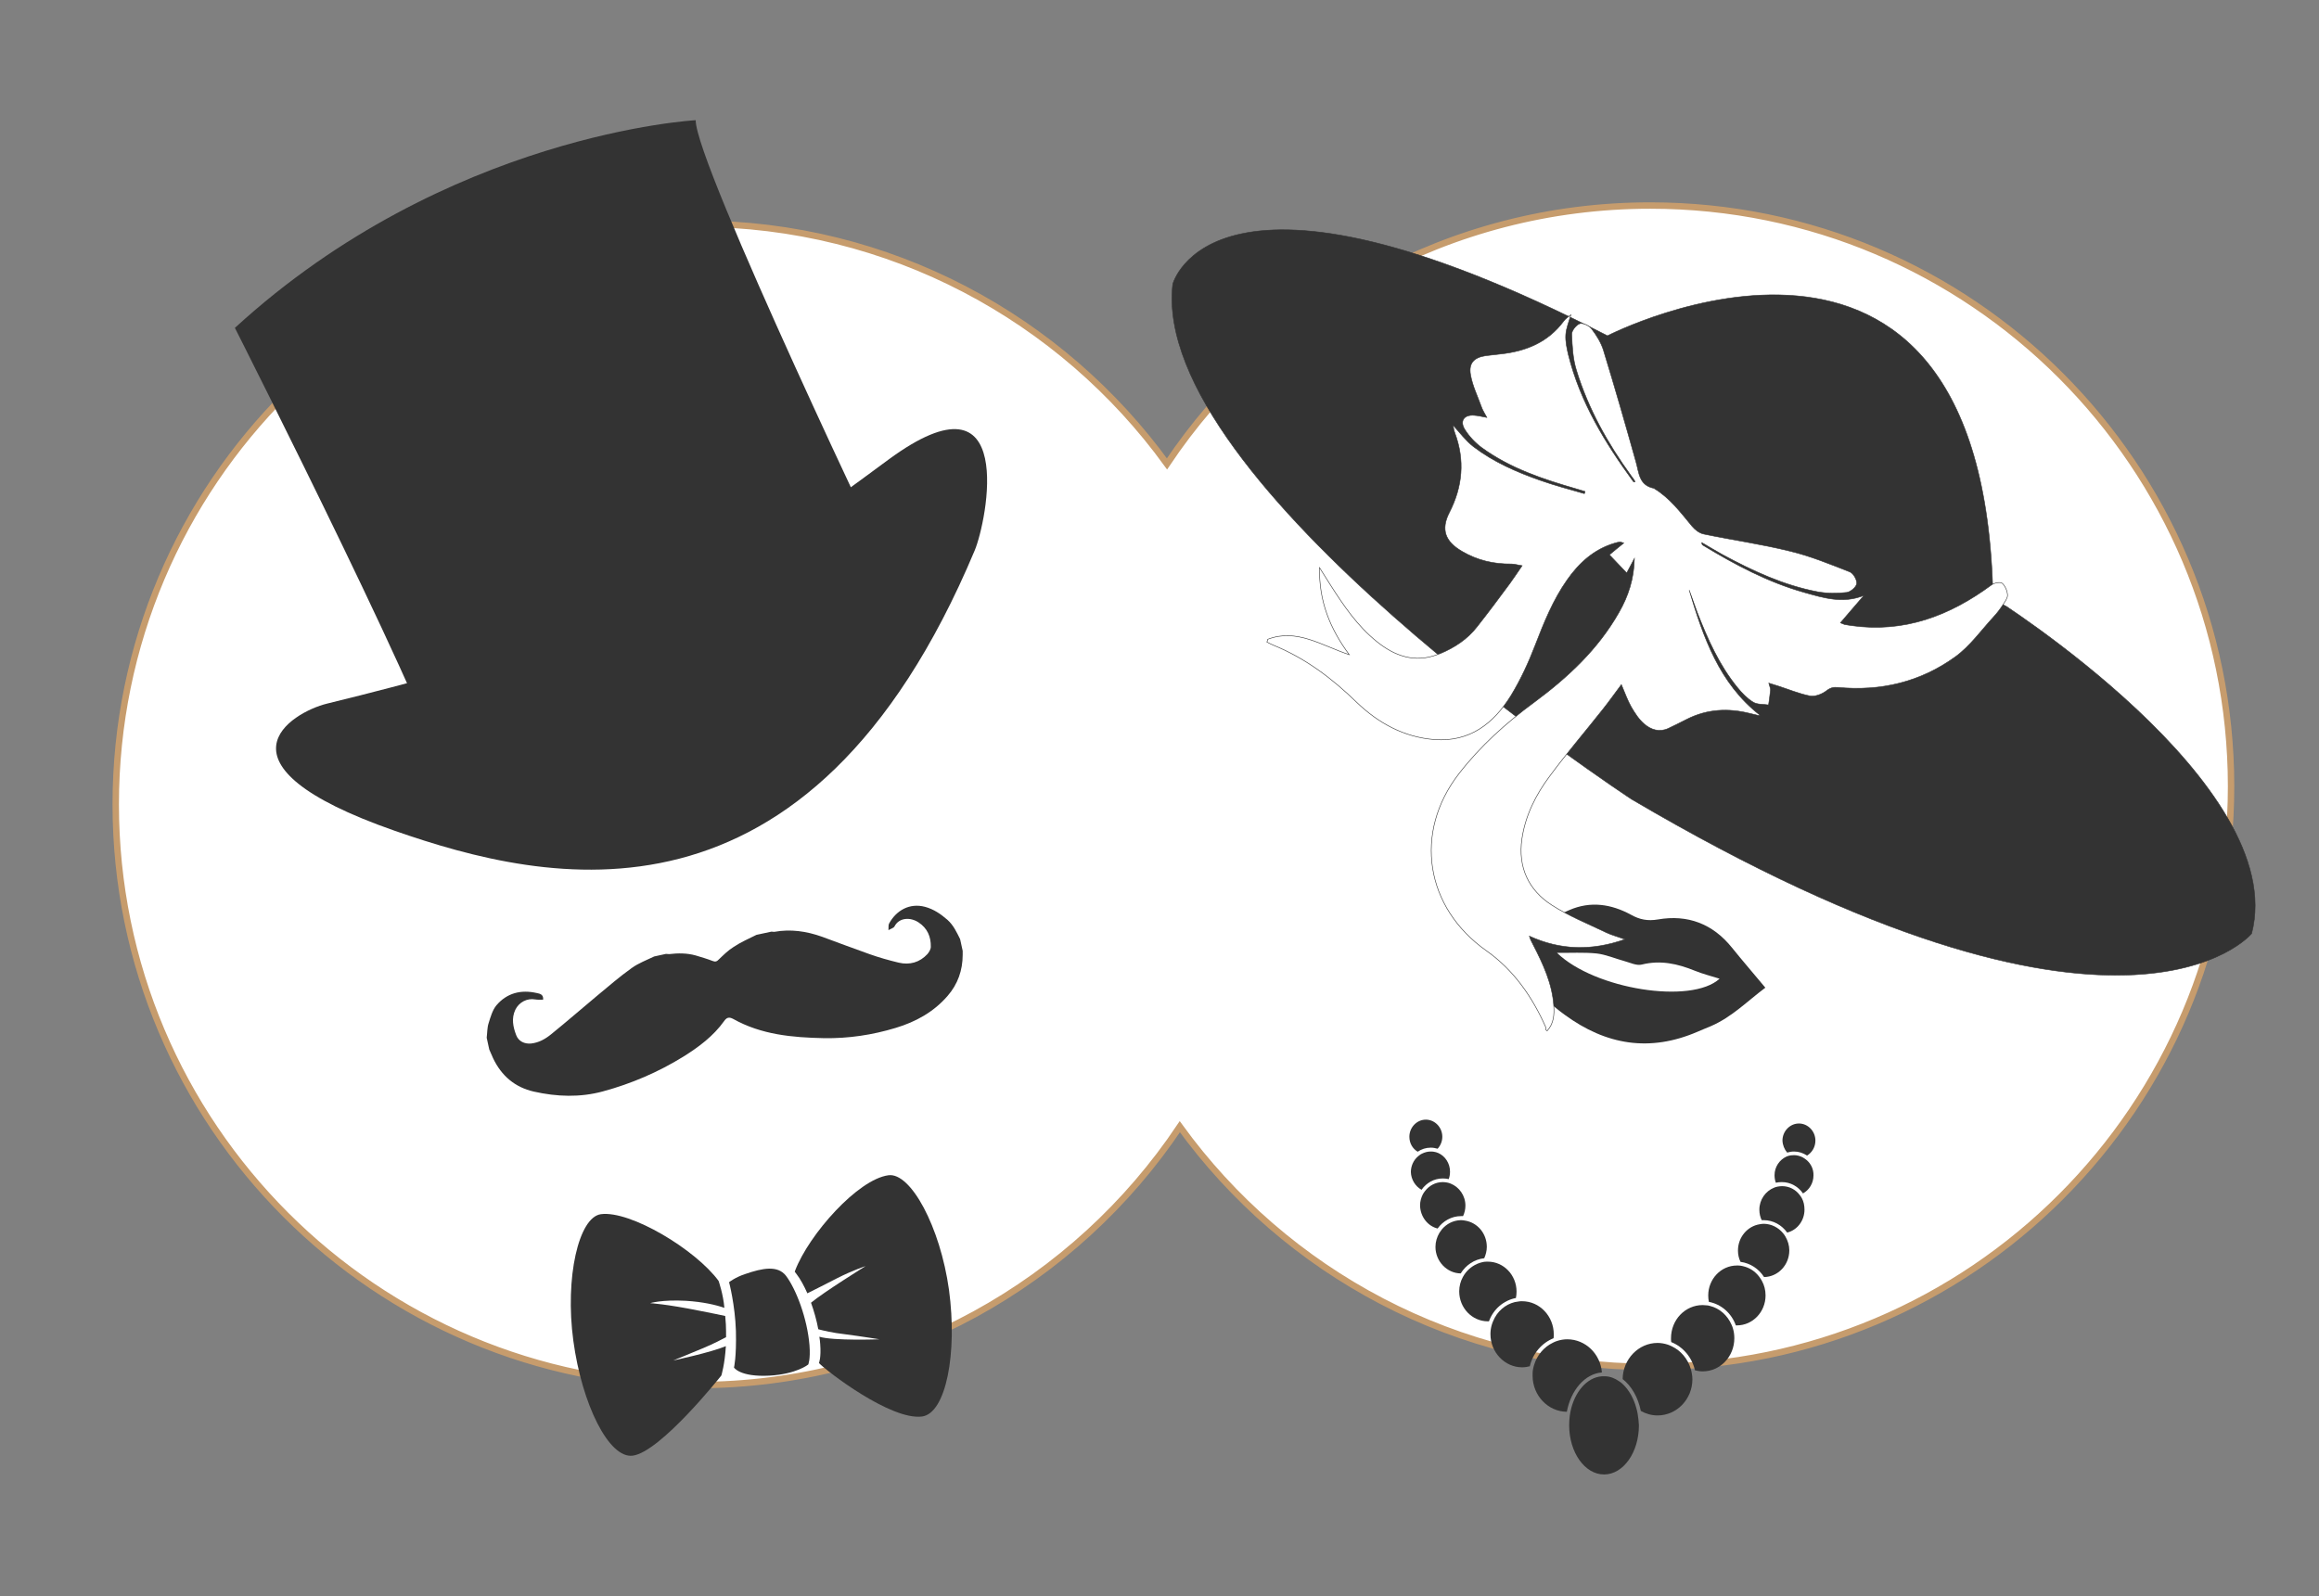 <?xml version="1.0" encoding="utf-8"?>
<!-- Generator: Adobe Illustrator 16.0.0, SVG Export Plug-In . SVG Version: 6.00 Build 0)  -->
<!DOCTYPE svg PUBLIC "-//W3C//DTD SVG 1.1//EN" "http://www.w3.org/Graphics/SVG/1.1/DTD/svg11.dtd">
<svg version="1.1" id="Vrstva_1" xmlns="http://www.w3.org/2000/svg" xmlns:xlink="http://www.w3.org/1999/xlink" x="0px" y="0px"
	 width="1084px" height="746.3px" viewBox="0 0 1084 746.3" style="enable-background:new 0 0 1084 746.3;" xml:space="preserve">
<rect x="0" y="0" width="1084" height="746.3" fill="#808080" stroke="none"/>
<style type="text/css">
<![CDATA[
	.st0{fill:#FFFFFF;stroke:#C69C6D;stroke-width:3;stroke-miterlimit:10;}
	.st1{opacity:0.6;fill:#FFFFFF;}
	.st2{fill:#AE2C38;}
	.st3{fill-rule:evenodd;clip-rule:evenodd;fill:#76531F;}
	.st4{fill:#E6E6E6;}
	.st5{fill:#FFFFFF;stroke:#C69C6D;stroke-miterlimit:10;}
	.st6{fill:#808184;}
	.st7{fill:#FFFFFF;stroke:#C69C6D;stroke-width:2;stroke-miterlimit:10;}
	.st8{fill-rule:evenodd;clip-rule:evenodd;fill:#AE2C38;}
	.st9{fill:#8C6239;}
	.st10{fill:url(#);}
	.st11{fill:none;stroke:#CAA070;stroke-miterlimit:10;}
	.st12{fill:none;stroke:#C69C6D;stroke-width:2;stroke-linecap:round;stroke-miterlimit:10;}
	.st13{fill:#F7E7CE;}
	.st14{fill:#333333;stroke:#333333;stroke-width:0.25;stroke-miterlimit:10;}
	.st15{fill:#C2A473;}
	.st16{fill:#C69C6D;}
	.st17{fill:#2C2C2C;}
	.st18{fill-rule:evenodd;clip-rule:evenodd;}
	.st19{opacity:0.7;}
	.st20{fill:#AE2C38;stroke:#8D1F2A;stroke-miterlimit:10;}
	.st21{fill:#FFFFFF;}
	.st22{fill:none;}
	.st23{fill:#CAA070;}
	.st24{fill:none;stroke:#C69C6D;stroke-miterlimit:10;}
	.st25{fill:#333333;}
	.st26{fill:none;stroke:#C69C6D;stroke-width:2;stroke-linecap:round;stroke-miterlimit:10;stroke-dasharray:2,8;}
	.st27{opacity:0.7;fill:url(#);}
	.st28{fill-rule:evenodd;clip-rule:evenodd;fill:#CAA070;}
	.st29{fill:#FFFFFF;stroke:#CAA070;stroke-miterlimit:10;}
	.st30{fill:#CAA070;stroke:#C69C6D;stroke-miterlimit:10;}
	.st31{clip-path:url(#SVGID_22_);}
	.st32{clip-path:url(#SVGID_24_);}
	.st33{clip-path:url(#SVGID_26_);}
	.st34{fill:none;stroke:#C69C6D;stroke-width:2;stroke-miterlimit:10;}
	.st35{fill-rule:evenodd;clip-rule:evenodd;fill:#333333;}
	.st36{fill-rule:evenodd;clip-rule:evenodd;fill:#333333;stroke:#FFFFFF;stroke-miterlimit:10;}
	.st37{fill-rule:evenodd;clip-rule:evenodd;fill:#FFFFFF;stroke:#333333;stroke-width:0.25;stroke-miterlimit:10;}
	.st38{fill:#76531F;}
	.st39{fill:#A67C52;}
	.st40{fill-rule:evenodd;clip-rule:evenodd;fill:#FFFFFF;stroke:#8D1F2A;stroke-miterlimit:10;}
	.st41{fill-rule:evenodd;clip-rule:evenodd;fill:#AE2C38;stroke:#8D1F2A;stroke-miterlimit:10;}
	.st42{opacity:0.8;fill:url(#);}
]]>
</style>
<g>
	<path class="st0" d="M771.4,96.1c-94.2,0-177.2,48-225.9,120.8c-49.3-68-129.5-112.3-219.9-112.3c-149.9,0-271.5,121.5-271.5,271.5
		c0,149.9,121.6,271.5,271.5,271.5c94.2,0,177.2-48,225.9-120.8c49.3,68,129.4,112.3,219.9,112.3c149.9,0,271.5-121.5,271.5-271.5
		C1042.8,217.6,921.3,96.1,771.4,96.1z"/>
	<g>
		<path class="st35" d="M353.6,437.1c2.3-0.5,4.7-1,7-1.5c0.4,0,0.9,0.1,1.3,0.1c7.7-1.4,15.1-0.3,22.4,2.3
			c7.4,2.7,14.7,5.5,22.1,8.1c4.5,1.6,9.1,2.9,13.7,4c5.1,1.2,9.8-0.1,13.4-4c0.8-0.9,1.6-2.3,1.6-3.4c0.1-4.7-1.6-8.7-5.7-11.4
			c-3.9-2.6-9.2-2.3-11.3,1.9c-0.4,0.7-1.6,1-2.8,1.7c0.1-1.5-0.1-2.4,0.3-3.1c3.4-6.2,9.6-9.7,16.8-7.8c4.1,1.1,7.4,3.4,10.5,6.1
			c2.8,2.5,4.3,5.8,5.9,9c0.4,1.8,0.8,3.7,1.2,5.5c0,0.6,0,1.2,0,1.8c0,7.3-2.3,13.8-7.1,19.3c-6.5,7.5-14.9,12.1-24.2,14.9
			c-10.9,3.3-22.1,5-33.6,4.8c-14.7-0.3-29.2-1.6-42.4-9c-1.9-1-3-0.7-4.2,1c-5,7-11.8,12.1-19,16.6c-11.8,7.3-24.4,12.7-37.7,16.3
			c-10.7,2.9-21.5,2.5-32.2,0.1c-8.9-2-15.2-7.4-19.1-15.6c-0.6-1.3-1.2-2.7-1.8-4.1c-0.4-1.8-0.8-3.7-1.2-5.5
			c0.3-2.3,0.2-4.7,0.9-6.8c0.9-2.9,1.8-6.1,3.6-8.3c4.9-5.8,11.5-7.5,18.9-5.8c1.3,0.3,3.2,0.5,3,3.1c-1.3,0-2.5,0.1-3.7-0.1
			c-3.8-0.7-7.6,1.3-9.3,4.8c-1.9,4-1.1,8,0.4,11.9c1.1,2.9,3.9,4.2,7,3.9c3.6-0.4,6.6-2.1,9.3-4.3c7.3-5.9,14.4-12.1,21.6-18.1
			c5.3-4.4,10.5-8.9,16.1-12.9c3.2-2.3,7-3.7,10.5-5.4c1.8-0.4,3.7-0.8,5.5-1.2c0.5,0,1,0.1,1.5,0.1c4.1-0.5,8.3-0.5,12.3,0.6
			c2.7,0.8,5.4,1.6,8,2.6c1.2,0.5,2,0.3,2.9-0.7c2.2-2.1,4.4-4.3,7-5.9C346.3,440.5,350,438.9,353.6,437.1z"/>
		<g>
			<path class="st25" d="M340.8,599.5c0,0,2.9-2.3,7.5-3.8c8.1-2.8,15.2-4.2,19.1,0.8c4.7,6.2,10,20,11,32.6
				c0.5,6.6-0.6,8.9-0.6,8.9s-5.5,4.5-18.2,5.2c-13.8,0.7-16.5-3.8-16.5-3.8s1.2-4.7,0.9-17.1C343.6,610,340.8,599.5,340.8,599.5z"
				/>
			<g>
				<path class="st25" d="M329,630.2c4.7-2,8.6-4,10.4-5c0-1.9,0-3.9-0.1-6c-0.1-1.4-0.2-2.7-0.3-3.9c-2.8-0.6-5.6-1.2-11.8-2.4
					c-15.8-3.2-23.3-3.6-23.3-3.6s5.4-1.7,16.7-1.1c8,0.5,14,1.9,18,3.3c-0.5-6.3-2.7-12.6-2.7-12.6c-10.7-14.6-41.2-33-55-31.2
					c-10.4,1.4-16.9,29.6-12.9,59.2c4,29.6,16.6,55.2,27.8,53.7c13.1-1.8,41.4-37.5,41.4-37.5s1.6-5.2,2.1-13.7
					c-7.1,3-24.6,6.7-24.6,6.7S322.6,632.9,329,630.2z"/>
				<path class="st25" d="M415.3,549.5c-14.3,1.9-37.1,27.6-43.6,44.5l-0.2,0.6c0,0,0.7,0.9,0.9,1.2c1.7,2.2,3.4,5.3,5,8.9
					c3-1.5,8.8-4.4,14-7.1c7.5-3.8,13.2-5.6,13.2-5.6s-19.5,12.1-25.5,17.1c1.4,3.9,2.6,8.1,3.4,12.4c2.2,0.6,6.8,1.7,12.2,2.3
					c7.7,1,16.4,2.4,16.4,2.4s-21.5,0.8-28.1-1.2c0.2,1.1,0.3,2.2,0.4,3.4c0.5,6.6-0.6,8.9-0.6,8.9c3.5,3.7,33.6,26.9,48.2,25
					c11.2-1.5,16.6-29.6,12.6-59.2C439.5,573.6,425.7,548.1,415.3,549.5z"/>
			</g>
		</g>
		<path class="st35" d="M704.6,438.6c9.6-4.4,19.3-8.9,29-13.1c9.9-4.3,19.6-2.8,28.8,2.2c4.1,2.3,7.8,3,12.6,2.2
			c13.9-2.4,25.6,2,34.6,13.2c5,6.2,10.2,12.2,15.6,18.7c-8.3,6.2-15.7,13.8-25.5,18c-2.1,0.9-4.2,1.7-6.2,2.6
			c-22.3,9.6-42.7,6.3-62.2-8C718.4,465.1,709.9,452.8,704.6,438.6z M727.8,445.5c17.6,17.1,62.9,24.2,76,12.1
			c-3.8-1.2-7.8-2.2-11.5-3.7c-8.1-3.3-16.1-5.1-24.9-2.9c-2.4,0.6-5.4-0.9-8-1.6c-4.4-1.2-8.7-3.1-13.1-3.6
			C740.3,445.2,734.2,445.6,727.8,445.5z"/>
		<g>
			<path class="st25" d="M152.8,329c-16.3,4-57.4,28.3,31.6,59.4c71.1,24.8,193.7,53.7,271.2-131c5.7-13.5,20.6-87.3-40.3-42.5
				C357.7,257.3,319.3,288.3,152.8,329z"/>
			<path class="st25" d="M205.6,361.5c0,0,100.7,36.5,212.2-91.1c0,0-92.8-194-92.6-214.2c0,0-116.2,6.2-215.4,97.1
				C109.8,153.3,212.5,356.5,205.6,361.5z"/>
		</g>
		<g>
			<path class="st14" d="M1052.5,436.5c0,0-59.7,72.7-289.8-62.8c0,0-225.3-147.7-214.5-240.8c0,0,18.1-71,203.2,24.1
				c0,0,176-90.6,180.2,122.4C931.5,279.4,1070.7,366.6,1052.5,436.5z"/>
			<path class="st37" d="M671.8,306.1c-10.5,3.9-19.8,0.7-28.2-6.1c-9.1-7.3-15.5-16.8-21.7-26.5c-1.5-2.4-3-4.8-5.1-8.1
				c-0.3,15.6,4.8,28.4,13.9,40.7c-13-4.3-24.5-12.4-38.1-7.2c-0.1,0.4-0.2,0.9-0.4,1.3c1,0.5,1.9,1,2.9,1.4
				c15,6.1,27.5,15.5,39.1,26.8c10,9.6,22,16.3,36.4,17.4c16.4,1.2,27.6-7.5,35.7-20.6c4.5-7.4,8.2-15.4,11.3-23.5
				c4.1-10.6,8.3-21.1,14.9-30.5c5.6-8,12.5-14.3,22.1-17.2c0.9-0.3,1.8-0.5,2.7-0.6c0.3,0,0.7,0.2,1.7,0.5
				c-2.4,1.9-4.4,3.6-6.7,5.5c2.7,2.9,5.2,5.4,8.1,8.5c1.2-2.3,2.2-4.2,3.6-6.8c-0.2,9.6-2.9,17.7-7.2,25.2
				c-9.8,17.3-24,30.5-39.7,42.1c-13.1,9.6-25.1,20.4-35.1,33.3c-21.4,27.6-15.8,62.7,12.9,82.9c12.7,9,21.4,21.5,27.7,35.8
				c0.1,0.3,0,0.7,0,1.1c0.2,0.2,0.4,0.3,0.6,0.5c3.1-3.4,3.4-7.6,3.1-11.7c-0.7-10.4-5-19.6-9.7-28.7c-0.6-1.2-1.3-2.4-1.7-3.9
				c14.5,6.6,29,7,44.7,1.5c-3.5-1.3-6.3-2-8.8-3.2c-8.5-4.1-17.5-7.7-25.4-12.8c-10.9-7-15.9-17.7-14-30.9c1.6-11,6.5-20.7,13-29.4
				c7.9-10.7,16.6-20.8,24.8-31.2c2.8-3.5,5.4-7.2,8.7-11.6c1.7,4,2.9,7.4,4.6,10.4c1.7,2.9,3.6,5.9,6.1,8c3.1,2.7,7,4,11.2,2.1
				c2.9-1.4,5.8-2.8,8.7-4.3c9.5-4.8,19.4-5.3,29.6-2.7c1.3,0.3,2.5,0.6,3.8,0.9c0.2,0,0.5-0.1,0.8-0.1
				c-19.1-14.9-26.5-36.5-33.1-58.5c1.3,3.6,2.5,7.2,3.9,10.8c4.8,12.3,10.2,24.4,18.6,34.7c2.1,2.6,4.6,5.2,7.4,6.9
				c1.9,1.2,4.7,0.9,7.2,1.3c0.3-2.3,0.7-4.6,0.9-6.9c0.1-0.8-0.4-1.7-0.8-3.3c1.8,0.6,3,0.9,4.2,1.3c5,1.6,10,3.7,15.1,4.7
				c2.3,0.4,5.5-0.8,7.5-2.3c1.9-1.5,3.4-1.9,5.5-1.7c20,1.9,38.6-2.5,54.9-14.3c6.9-5,12.1-12.4,18-18.8c1.6-1.7,3-3.6,4.3-5.6
				c0.9-1.4,2.2-3.1,2.1-4.5c-0.1-1.9-1.1-4.3-2.5-5.5c-0.9-0.7-3.7-0.2-5,0.8c-19.5,14.4-40.8,22.5-65.5,19c-1-0.2-2.1-0.3-3.1-0.5
				c-0.4-0.1-0.7-0.3-2-0.8c3.8-4.5,7.4-8.6,11-12.8c-9.9,4-19,1.1-27.9-1.4c-17-4.8-32.4-13-47.4-22.1c-0.3-0.2-0.5-0.5-0.5-1.2
				c3.3,1.9,6.5,3.9,9.8,5.7c14.1,7.6,28.5,14.3,44.3,17.3c4.4,0.8,9.1,0.8,13.6,0.3c1.8-0.2,4.5-2.5,4.7-4.1
				c0.2-1.7-1.5-4.8-3.2-5.5c-9.2-3.6-18.4-7.4-28-9.7c-13.3-3.3-26.9-5.2-40.3-8c-2-0.4-4.1-2-5.5-3.7
				c-5.3-6.4-10.3-13.1-17.5-17.5c-0.1-0.1-0.2-0.2-0.3-0.2c-7-1.4-6.9-7.2-8.4-12.4c-4.9-17.5-9.9-34.9-15.2-52.2
				c-1.1-3.5-3.2-6.9-5.5-9.9c-1.1-1.5-4-2.9-5.5-2.5c-1.7,0.6-3.9,3.3-3.8,5c0.2,5.7,0.5,11.5,2.2,16.9c5.5,17.9,14.5,34,25.5,49.2
				c0.5,0.7,1.1,1.5,1.6,2.2c0.1,0.2,0.1,0.5,0.2,0.7c-0.2,0-0.5,0.1-0.6,0c-13.3-18.2-25-37.3-30.5-59.5c-0.7-3-1.4-6.2-1.2-9.3
				c0.2-3.1,1.5-6.1,2.4-9.3c-1,0.8-2.5,1.7-3.4,3c-7.3,9.8-17.5,14-29.3,15.3c-2.3,0.3-4.7,0.5-7,0.8c-5.6,0.8-8.2,3.5-7.2,9
				c0.9,5.1,3.3,10,5.1,15c0.5,1.5,1.4,2.8,2.5,4.9c-2.6-0.5-4.2-0.9-5.9-1c-4.7-0.4-6.9,2.6-4.4,6.6c2,3.2,4.8,6.2,7.9,8.5
				c13.3,9.7,28.7,14.8,44.3,19.3c1.4,0.4,2.7,0.8,4,1.2c-0.1,0.3-0.2,0.6-0.3,1c-6.9-2-13.8-3.8-20.6-6.2
				c-11.1-3.9-21.9-8.6-31.3-15.8c-3.6-2.8-6.4-6.6-9.5-10c0.2,0.8,0.3,2.2,0.8,3.5c4.8,12.8,3.7,25.2-2.5,37.3
				c-4.1,8-2,13.6,5.9,18.2c7.2,4.2,14.8,6,23.1,5.9c1.5,0,2.9,0.5,5,0.8c-2.2,3.2-3.9,5.8-5.8,8.4c-5,6.8-10.1,13.6-15.3,20.2
				c-4.5,5.8-10.5,9.7-17.2,12.5C672.6,305.8,672.2,305.9,671.8,306.1"/>
		</g>
		<g>
			<path class="st25" d="M748.8,641.7c-0.7-8.7-7.7-15.5-16.2-15.5c-1.7,0-3.3,0.3-4.8,0.8c-0.7,0.2-1.3,0.5-1.9,0.8
				c-4.2,2-7.4,5.8-8.8,10.4c-0.2,0.7-0.4,1.4-0.5,2.1c-0.2,0.9-0.2,1.9-0.2,2.9c0,9.3,7.2,16.8,16,16.9
				C734.3,649.9,740.9,642.3,748.8,641.7z"/>
			<path class="st25" d="M726.2,625.7c0.1-0.6,0.1-1.2,0.1-1.8c0-8.5-6.6-15.5-14.8-15.5c-0.5,0-1,0-1.5,0.1
				c-0.7,0.1-1.3,0.2-1.9,0.3c-4.5,1.1-8.3,4.4-10.1,8.8c-0.3,0.6-0.5,1.3-0.7,1.9c-0.4,1.4-0.6,2.8-0.6,4.3
				c0,8.5,6.7,15.5,14.8,15.5c1.3,0,2.5-0.2,3.6-0.5C716.5,632.8,720.7,627.9,726.2,625.7z"/>
			<path class="st25" d="M765.5,661c-0.2-0.9-0.3-1.7-0.6-2.6c-1.2-4.5-3.4-8.4-6.2-11.1c-0.6-0.6-1.2-1.1-1.9-1.5
				c-1.9-1.3-4-2.2-6.3-2.3c-0.3,0-0.6,0-0.8,0c-0.3,0-0.6,0-0.9,0c-7,0.5-12.8,7.3-14.7,16.5c-0.1,0.6-0.2,1.2-0.3,1.8
				c-0.2,1.5-0.3,3-0.3,4.6c0,12.7,7.3,23,16.3,23s16.3-10.3,16.3-23C766,664.6,765.8,662.7,765.5,661z"/>
			<path class="st25" d="M790.8,642c-0.1-0.7-0.3-1.4-0.5-2.1c-1.4-4.6-4.6-8.4-8.8-10.4c-0.6-0.3-1.3-0.6-1.9-0.8
				c-1.5-0.5-3.2-0.8-4.8-0.8c-8.9,0-16.2,7.6-16.3,16.9c4.1,3.2,7.2,8.5,8.5,14.9c2.3,1.3,5,2.1,7.8,2.1c9,0,16.3-7.6,16.3-16.9
				C791.1,644,791,643,790.8,642z"/>
			<path class="st25" d="M708.6,606.9c0.2-1,0.3-2,0.3-3c0-7.7-6-14-13.4-14c-0.2,0-0.4,0-0.6,0c-0.8,0-1.5,0.1-2.2,0.3
				c-3,0.7-5.7,2.5-7.6,4.9c-0.5,0.6-0.9,1.3-1.3,2c-1.1,2-1.7,4.3-1.7,6.7c0,7.7,6,14,13.4,14c0.2,0,0.3,0,0.5,0
				C698,612.2,702.8,608,708.6,606.9z"/>
			<path class="st25" d="M810.1,621.3c-0.2-0.7-0.4-1.3-0.7-1.9c-1.9-4.4-5.6-7.7-10.1-8.8c-0.6-0.2-1.3-0.3-1.9-0.3
				c-0.5,0-1-0.1-1.5-0.1c-8.2,0-14.8,6.9-14.8,15.5c0,0.6,0,1.2,0.1,1.8c5.5,2.2,9.7,7.1,11.1,13.2c1.2,0.3,2.4,0.5,3.6,0.5
				c8.2,0,14.8-6.9,14.8-15.5C810.7,624.1,810.5,622.7,810.1,621.3z"/>
			<path class="st25" d="M823.6,598.9c-0.4-0.7-0.8-1.3-1.3-2c-1.9-2.5-4.5-4.2-7.6-4.9c-0.7-0.2-1.5-0.3-2.2-0.3
				c-0.2,0-0.4,0-0.6,0c-7.4,0-13.4,6.3-13.4,14c0,1,0.1,2,0.3,3c5.8,1.1,10.6,5.3,12.6,11c0.2,0,0.3,0,0.5,0
				c7.4,0,13.4-6.3,13.4-14C825.3,603.2,824.7,600.9,823.6,598.9z"/>
			<path class="st25" d="M834.6,578.2c-0.4-0.6-0.7-1.2-1.2-1.7c-2.2-2.6-5.3-4.2-8.8-4.3c-0.1,0-0.1,0-0.2,0
				c-0.6,0-1.2,0.1-1.8,0.2c-5.8,0.9-10.2,6.1-10.2,12.3c0,1.9,0.4,3.7,1.2,5.3c4.6,0.6,8.6,3.3,11,7.1c6.5-0.1,11.8-5.6,11.8-12.5
				C836.4,582.3,835.7,580.1,834.6,578.2z"/>
			<path class="st25" d="M662.7,538.5c1.7-1.2,3.8-1.9,6.1-1.9c1.1,0,2.2,0.2,3.2,0.5c1.3-1.4,2.2-3.4,2.2-5.6c0-4.4-3.5-8-7.7-8
				s-7.7,3.6-7.7,8C658.8,534.5,660.3,537.1,662.7,538.5z"/>
			<path class="st25" d="M835.4,538.9c1-0.3,2.1-0.5,3.2-0.5c2.2,0,4.3,0.7,6.1,1.9c2.3-1.4,3.9-4,3.9-7c0-4.4-3.5-8-7.7-8
				c-4.2,0-7.7,3.6-7.7,8C833.3,535.4,834.1,537.4,835.4,538.9z"/>
			<path class="st25" d="M842.3,560.3c-0.3-0.5-0.6-1.1-1-1.5c-1.9-2.6-4.9-4.2-8.3-4.2c-0.7,0-1.3,0.1-2,0.2
				c-0.6,0.1-1.2,0.3-1.7,0.5c-4,1.6-6.9,5.6-6.9,10.3c0,1.8,0.4,3.5,1.1,4.9c0.3,0,0.6,0,0.9,0c4.5,0,8.5,2.3,11,5.8
				c4.6-1.1,8.1-5.5,8.1-10.7C843.5,563.6,843.1,561.8,842.3,560.3z"/>
			<path class="st25" d="M844.5,542.4c-0.6-0.5-1.2-0.9-1.9-1.3c-1.2-0.6-2.6-1-4-1c-0.5,0-1,0.1-1.5,0.1c-0.7,0.1-1.5,0.3-2.1,0.6
				c-3.2,1.5-5.5,4.8-5.5,8.7c0,1.2,0.2,2.4,0.6,3.5c0.9-0.2,1.8-0.3,2.8-0.3c4.1,0,7.7,2.1,9.9,5.3c2.9-1.6,4.9-4.8,4.9-8.4
				C847.8,546.7,846.5,544.1,844.5,542.4z"/>
			<path class="st25" d="M664.5,556.3c2.2-3.2,5.8-5.3,9.9-5.3c1,0,1.9,0.1,2.8,0.3c0.4-1.1,0.6-2.2,0.6-3.5c0-3.9-2.3-7.3-5.5-8.7
				c-0.7-0.3-1.4-0.5-2.1-0.6c-0.5-0.1-1-0.1-1.5-0.1c-1.4,0-2.8,0.4-4,1c-0.7,0.3-1.3,0.8-1.9,1.3c-2,1.7-3.3,4.4-3.3,7.3
				C659.6,551.5,661.6,554.7,664.5,556.3z"/>
			<path class="st25" d="M682.8,595.4c2.4-3.9,6.4-6.6,11-7.1c0.7-1.6,1.2-3.4,1.2-5.3c0-6.3-4.4-11.4-10.2-12.3
				c-0.6-0.1-1.2-0.2-1.8-0.2c-0.1,0-0.1,0-0.2,0c-3.5,0.1-6.6,1.7-8.8,4.3c-0.4,0.5-0.8,1.1-1.2,1.7c-1.1,1.9-1.8,4.1-1.8,6.5
				C671,589.7,676.3,595.3,682.8,595.4z"/>
			<path class="st25" d="M672,574.4c2.5-3.5,6.5-5.8,11-5.8c0.3,0,0.6,0,0.9,0c0.7-1.5,1.1-3.2,1.1-4.9c0-4.7-2.9-8.7-6.9-10.3
				c-0.5-0.2-1.1-0.4-1.7-0.5c-0.6-0.1-1.3-0.2-2-0.2c-3.4,0-6.4,1.7-8.3,4.2c-0.4,0.5-0.7,1-1,1.5c-0.8,1.6-1.3,3.3-1.3,5.2
				C663.9,568.9,667.4,573.3,672,574.4z"/>
		</g>
	</g>
</g>
</svg>

